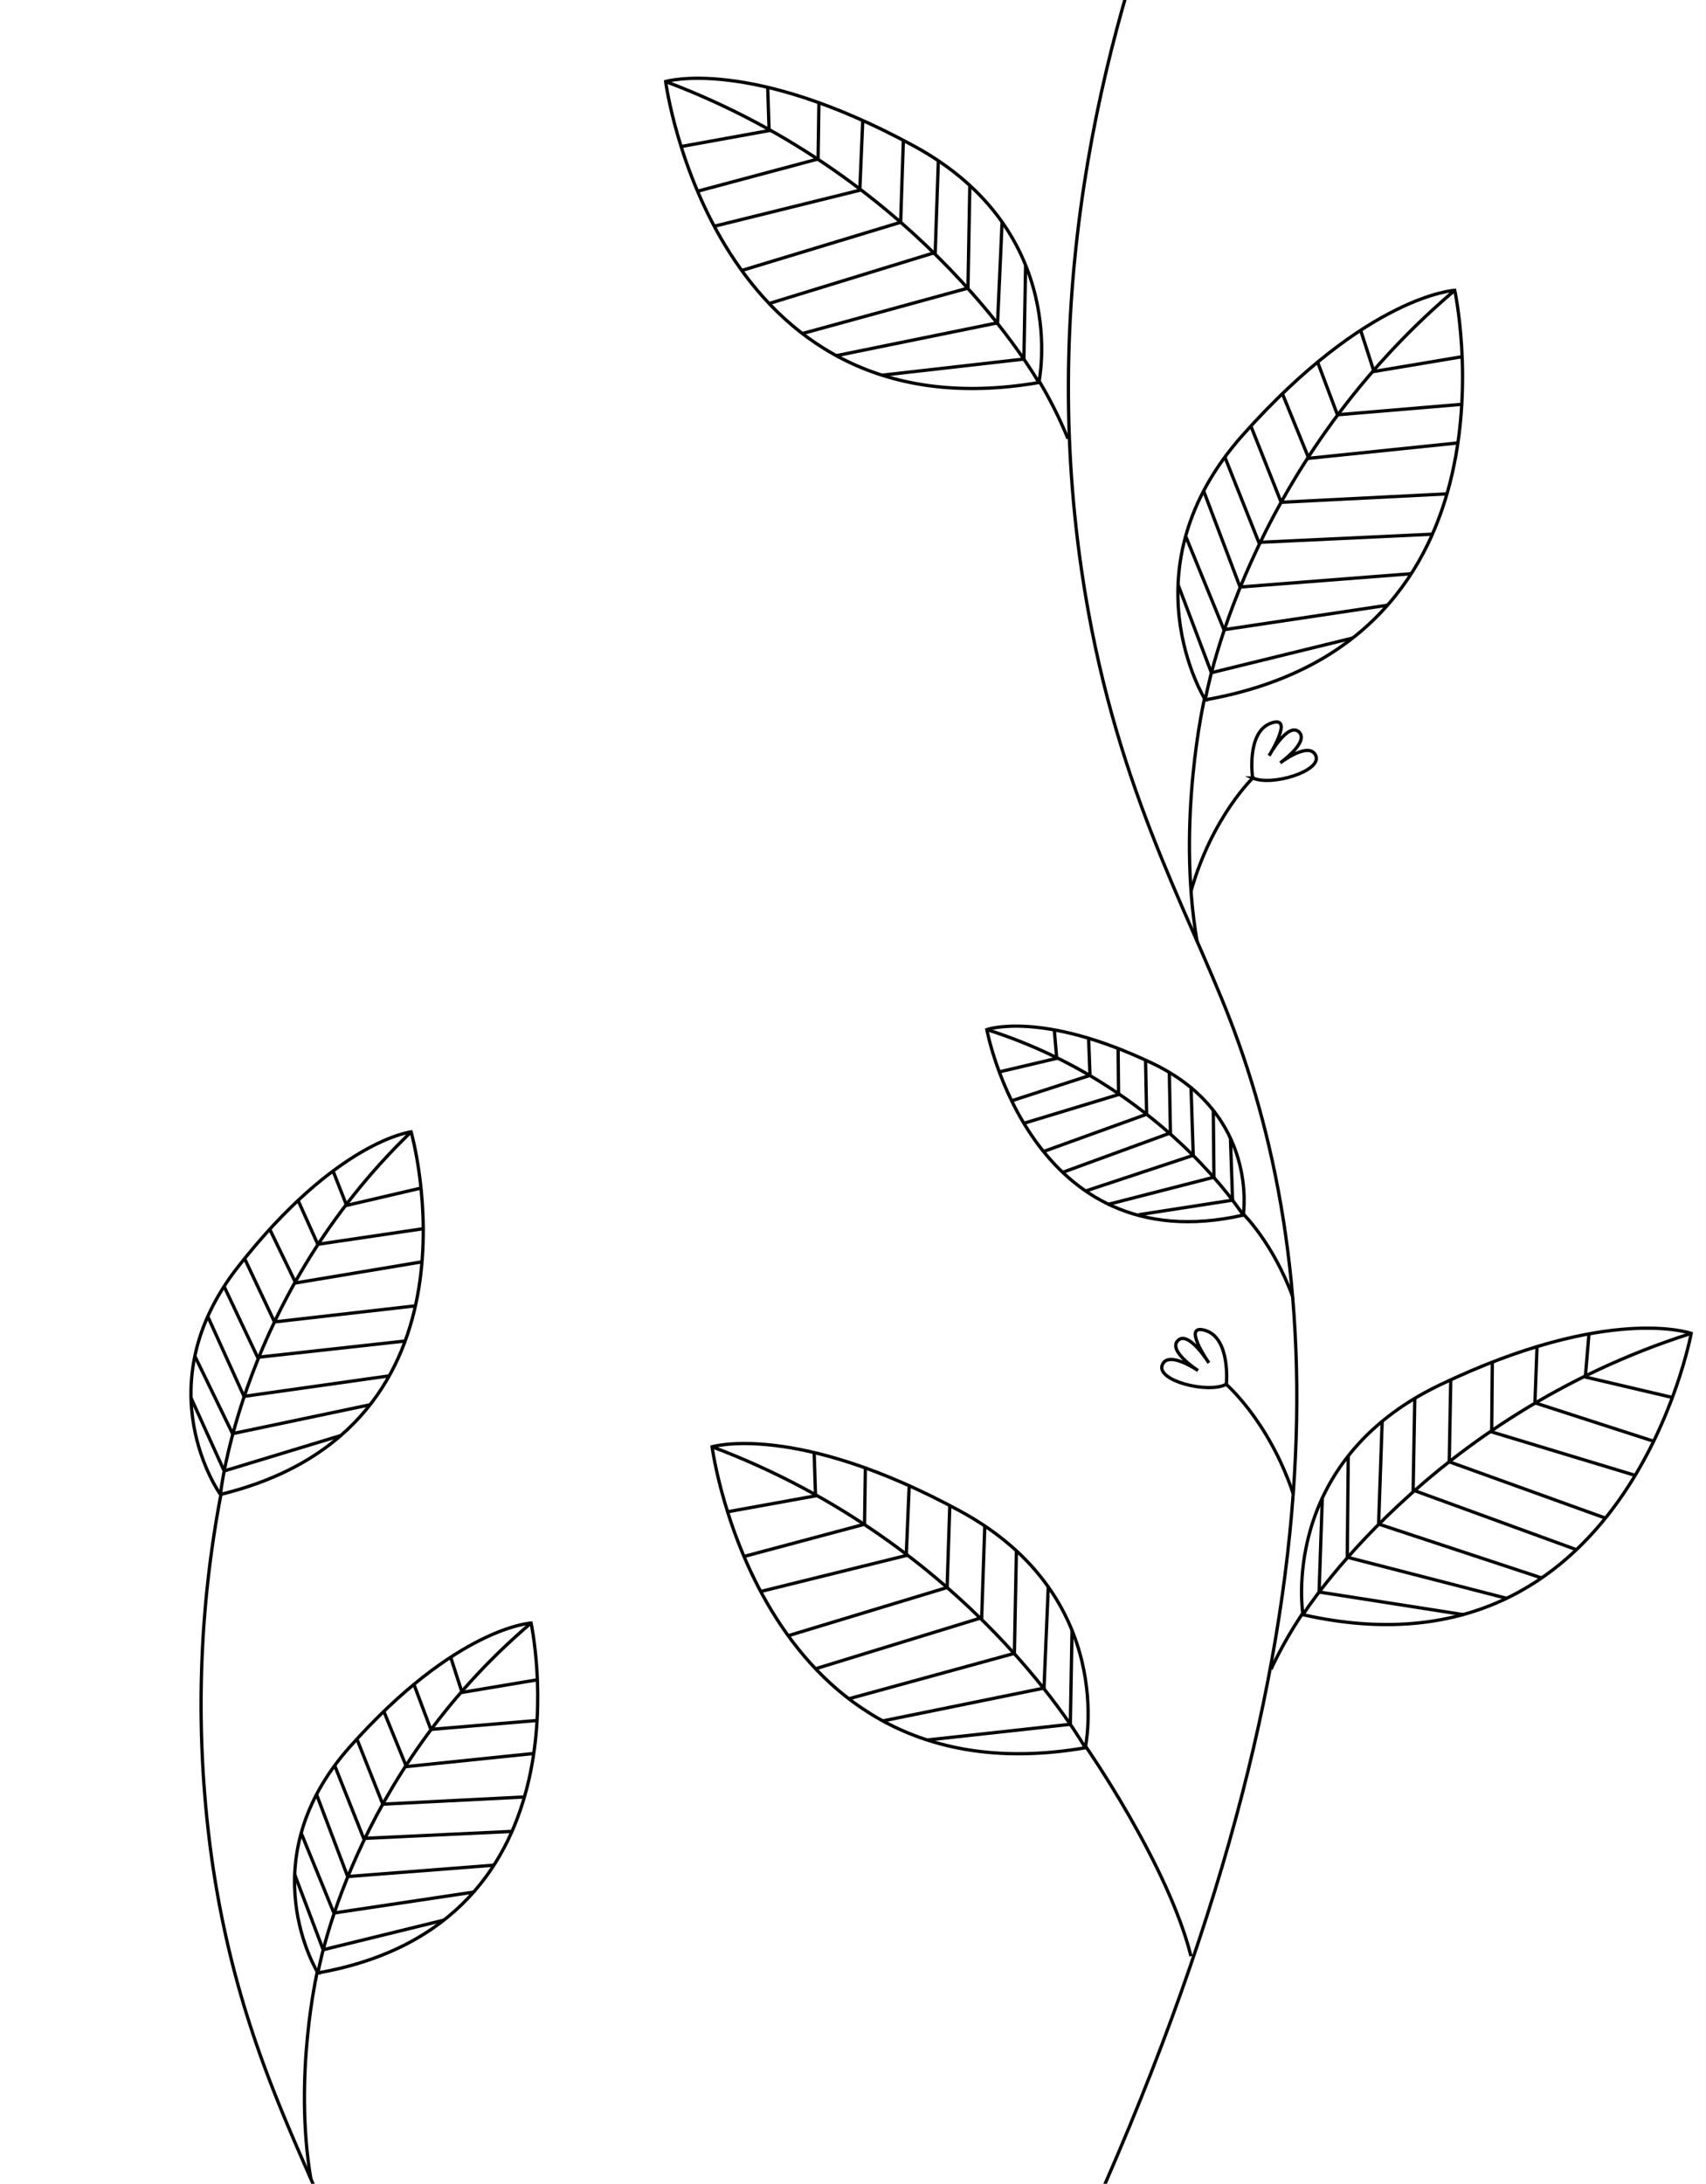 <svg xmlns="http://www.w3.org/2000/svg" width="390.645" height="499.815"><defs><clipPath id="a"><path data-name="Rectangle 2" transform="translate(347.36 .24)" fill="none" d="M0 0h390.645v499.815H0z"/></clipPath></defs><g data-name="Group 23" transform="translate(-347.36 -.24)" clip-path="url(#a)"><g data-name="Group 16" fill="none" stroke="#000" stroke-miterlimit="10" stroke-width=".75"><g data-name="Group 14"><g data-name="Group 5"><g data-name="Group 4"><path data-name="Path 3" d="M623.348 160.421s-18.765-29.933 8.614-60.643c28.562-32.035 48.508-33.09 48.508-33.09s17.516 80.524-57.122 93.733z"/><path data-name="Path 4" d="M623.348 160.421s8.873-52.775 57.122-93.733"/><path data-name="Path 5" d="M658.992 76.046l2.976 9.219 20.454-3.428"/><path data-name="Path 6" d="M648.987 82.886l4.622 12.288 28.551-2.4"/><path data-name="Path 7" d="M640.915 90.119l6.131 15.019 34.2-3.525"/><path data-name="Path 8" d="M633.724 97.582l7 17.619 38-1.927"/><path data-name="Path 9" d="M627.783 104.732l7.822 19.644L675.4 122.5"/><path data-name="Path 10" d="M622.929 112.483l8.382 22.112 39.31-3.053"/><path data-name="Path 11" d="M618.865 122.965l8.758 21.4 37.3-5.582"/><path data-name="Path 12" d="M617.115 134.054l7.633 20.152 32.349-7.933"/></g><path data-name="Path 13" d="M623.187 160.051s-6.482 27.873-1.716 55.7"/><path data-name="Path 14" d="M620.093 204.178c4.892-17.272 14.477-26.214 14.477-26.214"/><path data-name="Path 15" d="M634.19 178.3s-1.514-10.394 4.127-12.515-.357 7.41-.357 7.41 4.274-7.725 6.809-5.463-4.244 7.1-4.244 7.1 6.665-5.092 8.134-1.623-10.033 7.068-14.469 5.091z"/></g><g data-name="Group 7"><g data-name="Group 6"><path data-name="Path 16" d="M645.718 369.811s-5.745-34.858 31.372-52.607c38.72-18.516 57.525-11.783 57.525-11.783s-14.951 81.04-88.897 64.39z"/><path data-name="Path 17" d="M645.718 369.811s28.571-45.25 88.9-64.39"/><path data-name="Path 18" d="M711.189 305.755l-.817 9.654 20.19 4.74"/><path data-name="Path 19" d="M699.319 308.2l-.483 13.12 27.262 8.814"/><path data-name="Path 20" d="M689.079 311.753l-.147 16.222 32.9 9.959"/><path data-name="Path 21" d="M679.563 315.859l-.354 18.954L715 347.714"/><path data-name="Path 22" d="M671.322 320.159l-.374 21.141 37.426 13.645"/><path data-name="Path 23" d="M663.854 325.567l-.814 23.5 37.438 12.369"/><path data-name="Path 24" d="M656.087 333.438l-.225 23.22 36.632 9.438"/><path data-name="Path 25" d="M650.148 342.943l-.738 21.676 33.084 5.185"/></g><path data-name="Path 26" d="M645.712 369.408A97.114 97.114 0 00638.4 382.3"/></g><g data-name="Group 9"><g data-name="Group 8"><path data-name="Path 27" d="M632.037 278.357s3.777-23.013-20.732-34.713c-25.568-12.205-37.979-7.753-37.979-7.753s9.906 53.489 58.711 42.466z"/><path data-name="Path 28" d="M632.037 278.357s-18.88-29.858-58.711-42.466"/><path data-name="Path 29" d="M588.79 236.1l.543 6.372-13.326 3.138"/><path data-name="Path 30" d="M596.627 237.71l.325 8.66-17.992 5.83"/><path data-name="Path 31" d="M603.388 240.051l.1 10.708-21.715 6.589"/><path data-name="Path 32" d="M609.672 242.757l.242 12.512-23.622 8.531"/><path data-name="Path 33" d="M615.114 245.592l.256 13.955-24.7 9.024"/><path data-name="Path 34" d="M620.08 248.913l.514 15.758-24.708 8.182"/><path data-name="Path 35" d="M625.187 254.42l.148 15.258-24.365 6.253"/><path data-name="Path 36" d="M629.111 260.8l.487 14.128-21.506 3.338"/></g><path data-name="Path 37" d="M632.041 278.091s6.739 6.549 11.3 18.849"/></g><g data-name="Group 11"><g data-name="Group 10"><path data-name="Path 38" d="M585.235 87.8s7.536-34.516-28.616-54.156c-37.712-20.493-56.84-14.744-56.84-14.744s10.749 81.708 85.456 68.9z"/><path data-name="Path 39" d="M585.235 87.8s-26.2-46.664-85.456-68.892"/><path data-name="Path 40" d="M523.157 20.448l.317 9.683-20.408 3.692"/><path data-name="Path 41" d="M534.885 23.5l-.194 13.127-27.681 7.4"/><path data-name="Path 42" d="M544.928 27.578l-.69 16.207-33.372 8.248"/><path data-name="Path 43" d="M554.219 32.169l-.625 18.947-36.41 11.037"/><path data-name="Path 44" d="M562.228 36.889l-.718 21.132-38.08 11.7"/><path data-name="Path 45" d="M569.43 42.736l-.422 23.449-38.027 10.422"/><path data-name="Path 46" d="M576.829 50.931l-1.046 23.2-37.016 7.536"/><path data-name="Path 47" d="M582.205 60.922l-.389 21.5-32.562 3.7"/></g><path data-name="Path 48" d="M585.262 87.394a97.109 97.109 0 016.642 13.255"/></g><g data-name="Group 13"><g data-name="Group 12"><path data-name="Path 49" d="M595.871 400.27s7.535-34.516-28.616-54.157c-37.713-20.488-56.841-14.735-56.841-14.735s10.75 81.703 85.457 68.892z"/><path data-name="Path 50" d="M595.871 400.27s-26.2-46.665-85.457-68.892"/><path data-name="Path 51" d="M533.792 332.921l.317 9.683L513.7 346.3"/><path data-name="Path 52" d="M545.52 335.975l-.194 13.127-27.681 7.4"/><path data-name="Path 53" d="M555.563 340.051l-.69 16.208-33.373 8.247"/><path data-name="Path 54" d="M564.854 344.643l-.625 18.947-36.41 11.037"/><path data-name="Path 55" d="M572.863 349.362l-.718 21.132-38.08 11.7"/><path data-name="Path 56" d="M580.094 355.235l-.451 23.424-38.026 10.421"/><path data-name="Path 57" d="M587.4 363.3l-.979 23.308-37.031 7.537"/><path data-name="Path 58" d="M592.834 373.452l-.383 21.442-32.865 3.6"/></g><path data-name="Path 59" d="M595.9 399.867s18.905 27.048 24.175 48.1"/></g><path data-name="Path 60" d="M617.337-36.067c-15.956 40.219-32.26 99.321-22.272 167.12 7.095 48.161 23.884 76.457 34 102.7 21.9 56.847 29.143 147.332-40.843 292.857"/></g><g data-name="Group 15"><path data-name="Path 61" d="M643.463 342.051c-5.743-17.008-15.676-25.29-15.676-25.29"/><path data-name="Path 62" d="M628.184 317.079s1-10.457-4.743-12.3.724 7.383.724 7.383-4.653-7.5-7.072-5.118 4.591 6.878 4.591 6.878-6.909-4.755-8.205-1.217 10.372 6.568 14.705 4.374z"/></g></g><g data-name="Group 22"><g data-name="Group 21"><g data-name="Group 18" fill="none" stroke="#000" stroke-miterlimit="10" stroke-width=".75"><g data-name="Group 17"><path data-name="Path 63" d="M420.166 451.8s-16.031-25.573 7.359-51.808c24.4-27.369 41.441-28.27 41.441-28.27s14.964 68.796-48.8 80.078z"/><path data-name="Path 64" d="M420.166 451.8s7.58-45.087 48.8-80.078"/><path data-name="Path 65" d="M450.617 379.72l2.542 7.876 17.474-2.928"/><path data-name="Path 66" d="M442.07 385.564l3.949 10.5 24.391-2.052"/><path data-name="Path 67" d="M435.173 391.743l5.238 12.831 29.214-3.011"/><path data-name="Path 68" d="M429.03 398.119l5.976 15.052 32.462-1.646"/><path data-name="Path 69" d="M423.955 404.227l6.683 16.782 33.995-1.6"/><path data-name="Path 70" d="M419.808 410.849l7.161 18.89 33.583-2.608"/><path data-name="Path 71" d="M416.336 419.8l7.482 18.286 31.87-4.769"/><path data-name="Path 72" d="M414.841 429.277l6.52 17.216L449 439.715"/></g><path data-name="Path 73" d="M420.028 451.487s-5.537 23.812-1.466 47.581"/></g><g data-name="Group 20"><g data-name="Group 19" fill="none" stroke="#000" stroke-miterlimit="10" stroke-width=".75"><path data-name="Path 74" d="M397.83 342.284s-17.606-24.515 4.09-52.168c22.633-28.847 39.58-30.816 39.58-30.816s19.259 67.717-43.67 82.984z"/><path data-name="Path 75" d="M397.83 342.284s4.733-45.473 43.673-82.985"/><path data-name="Path 76" d="M423.693 268.431l3.032 7.7 17.255-4.02"/><path data-name="Path 77" d="M415.53 274.8l4.6 10.229 24.214-3.58"/><path data-name="Path 78" d="M409.035 281.4l6.034 12.477 28.967-4.84"/><path data-name="Path 79" d="M403.3 288.15l6.91 14.647 32.294-3.682"/><path data-name="Path 80" d="M398.623 294.565l7.724 16.329 33.827-3.731"/><path data-name="Path 81" d="M394.956 301.591l8.277 18.247 33.353-4.713"/><path data-name="Path 82" d="M391.93 310.525l8.683 17.844 31.583-6.633"/><path data-name="Path 83" d="M391.1 320.181l7.591 16.729 26.79-8.134"/></g></g><path data-name="Path 84" d="M398.006 342.013a256.017 256.017 0 00-2 84.7c6.061 41.145 20.4 65.319 29.043 87.741" fill="none" stroke="#000" stroke-miterlimit="10" stroke-width=".75"/></g></g></g></svg>